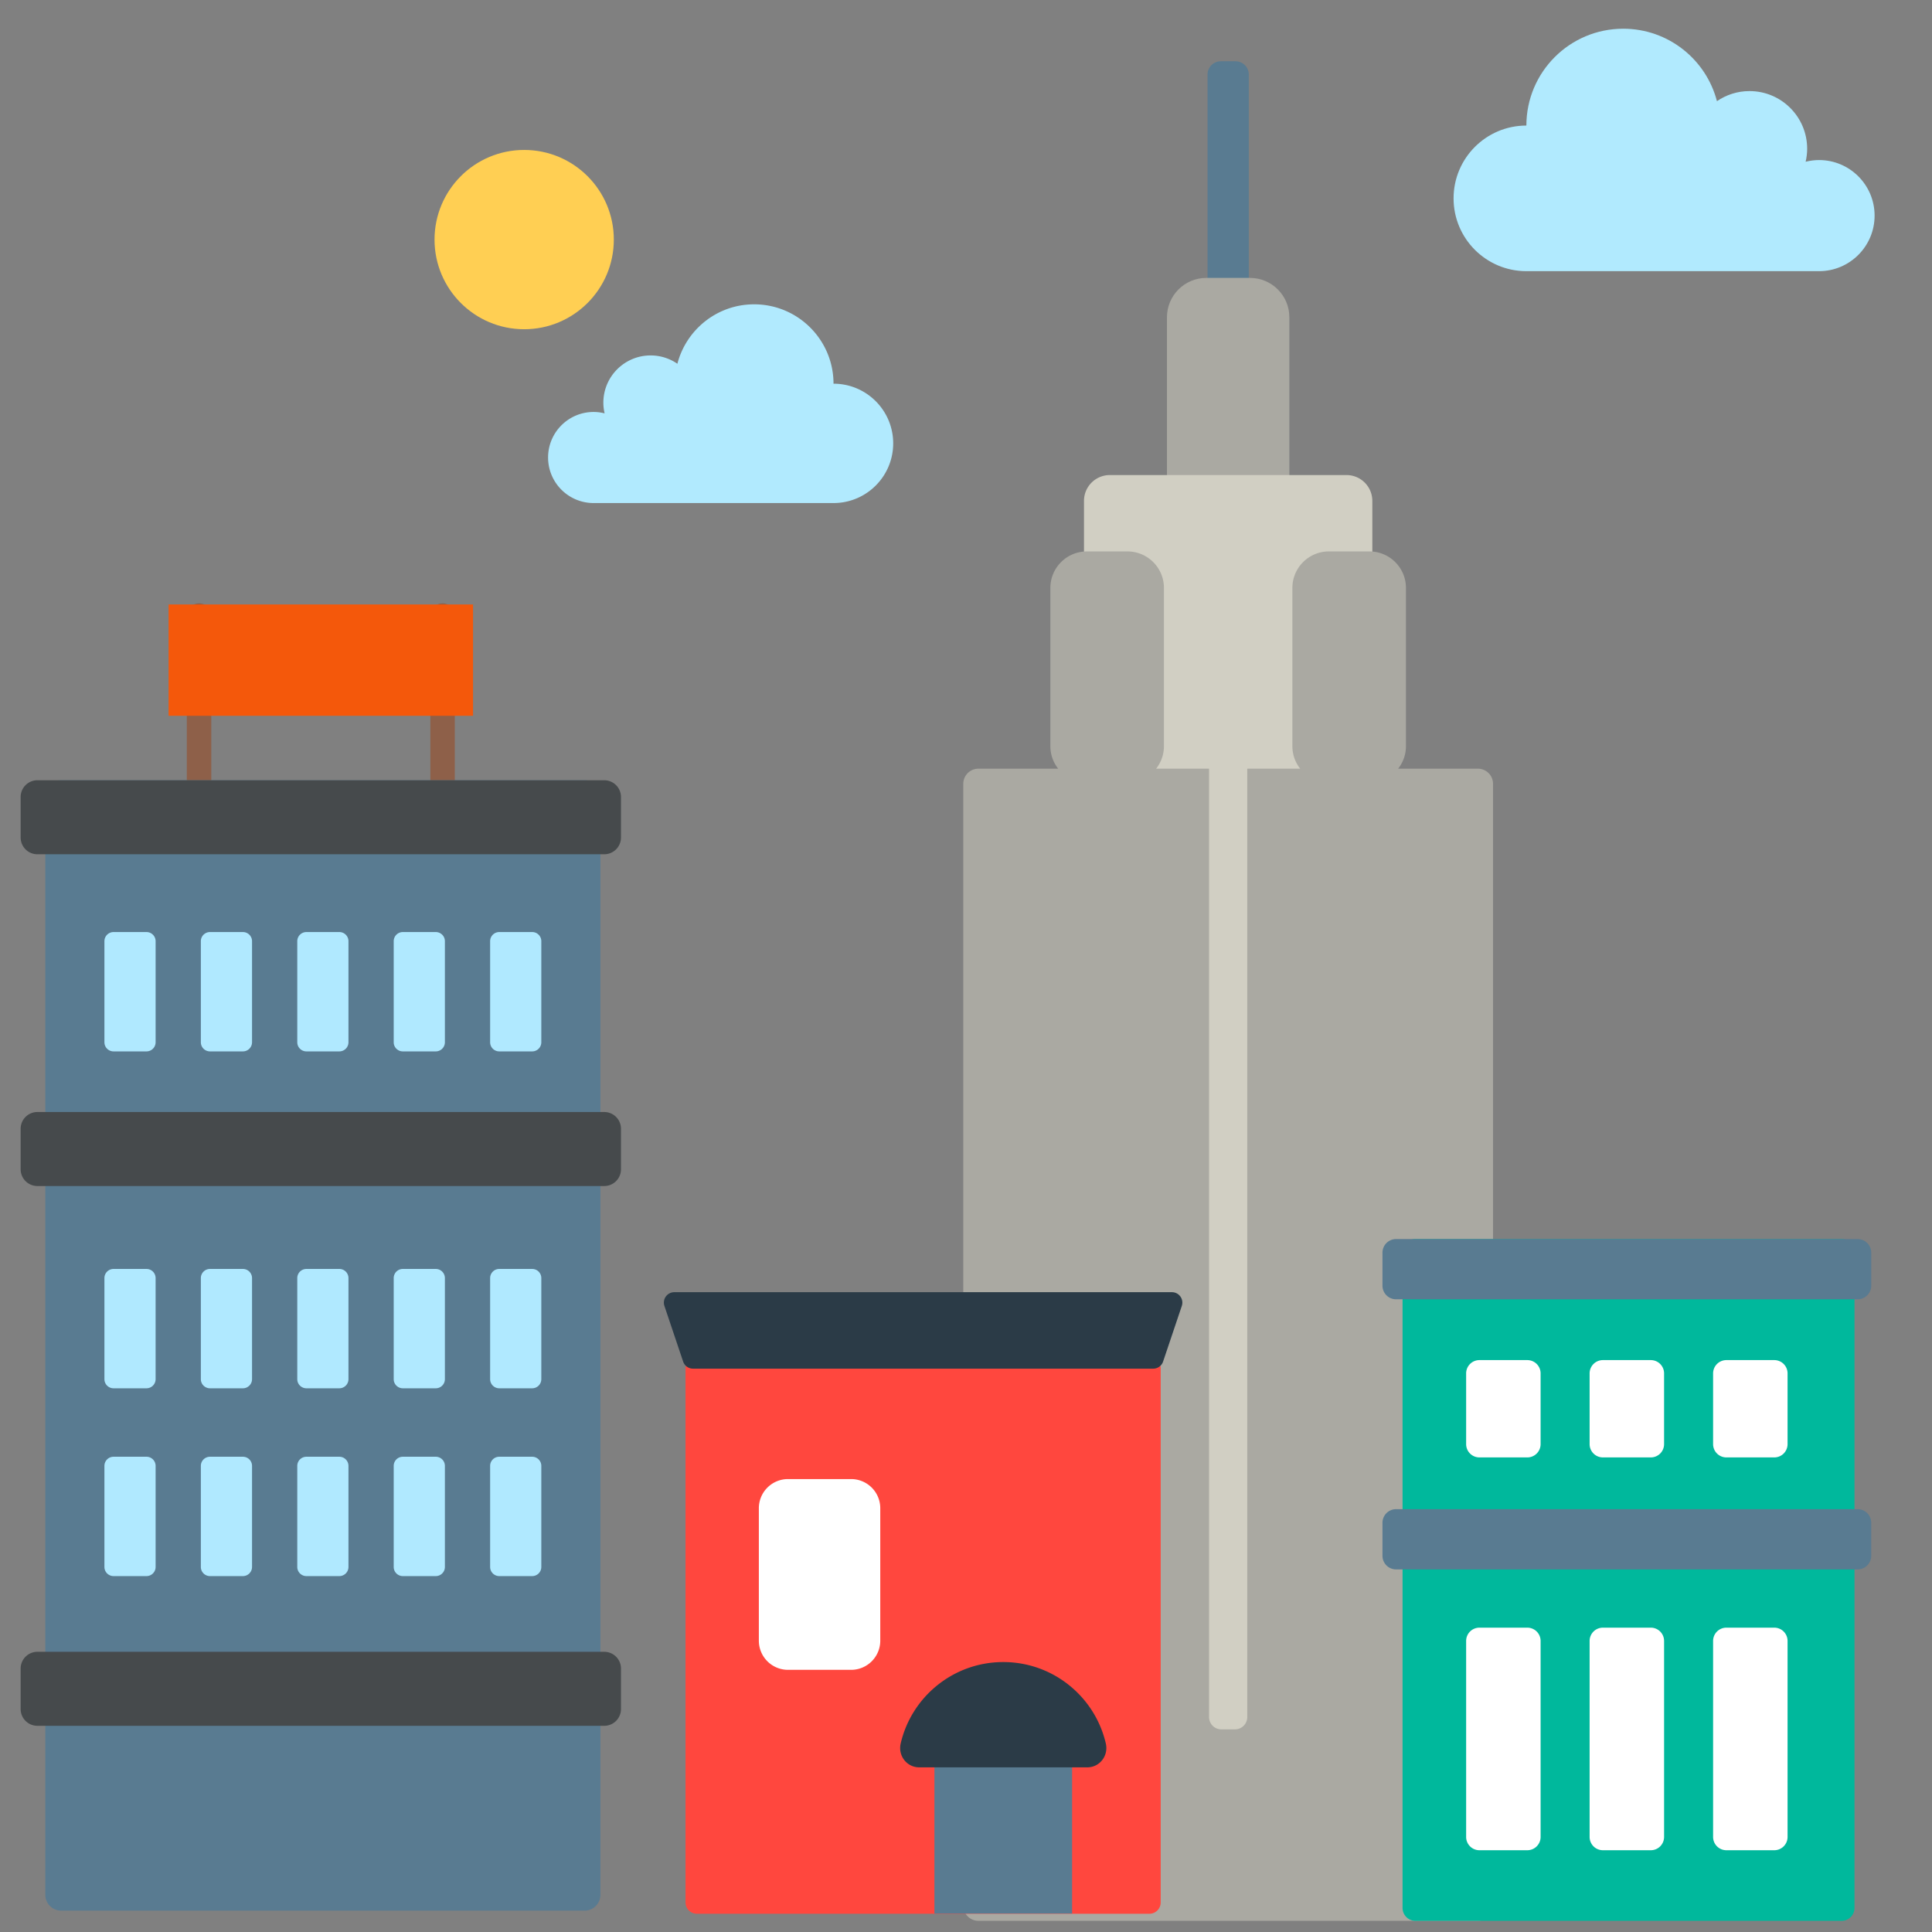 <svg xmlns="http://www.w3.org/2000/svg" width="3em" height="3em" viewBox="0 0 512 512"><rect x="0" y="0" width="512" height="512" fill="#808080" stroke="none"/><path fill="#8E6049" d="M52.749 213.583a3.24 3.24 0 0 1-3.242-3.242V163.14a3.241 3.241 0 1 1 6.484 0v47.201a3.24 3.24 0 0 1-3.242 3.242m67.78-3.241v-47.201a3.241 3.241 0 1 0-6.484 0v47.201a3.241 3.241 0 1 0 6.484 0"/><path fill="#F4580B" d="M44.677 160.189h80.683v29.504H44.677z"/><path fill="#597B91" d="M327.426 16.239h-3.902a3.517 3.517 0 0 0-3.517 3.517v133.796a3.517 3.517 0 0 0 3.517 3.517h3.902a3.517 3.517 0 0 0 3.517-3.517V19.755a3.517 3.517 0 0 0-3.517-3.516M154.918 206.775H16.209a4.2 4.2 0 0 0-4.201 4.201v291.162a4.2 4.2 0 0 0 4.201 4.201h138.709a4.2 4.2 0 0 0 4.201-4.201V210.975a4.2 4.2 0 0 0-4.201-4.2"/><path fill="#B0E9FF" d="M38.818 367.912h-8.727a2.42 2.42 0 0 1-2.419-2.419v-26.791a2.42 2.42 0 0 1 2.419-2.419h8.727a2.42 2.42 0 0 1 2.419 2.419v26.791a2.42 2.42 0 0 1-2.419 2.419m27.974-2.419v-26.791a2.42 2.42 0 0 0-2.419-2.419h-8.727a2.42 2.42 0 0 0-2.419 2.419v26.791a2.42 2.42 0 0 0 2.419 2.419h8.727a2.42 2.42 0 0 0 2.419-2.419m25.554 0v-26.791a2.42 2.42 0 0 0-2.419-2.419H81.2a2.42 2.42 0 0 0-2.419 2.419v26.791a2.42 2.42 0 0 0 2.419 2.419h8.727a2.42 2.42 0 0 0 2.419-2.419m25.555 0v-26.791a2.42 2.42 0 0 0-2.419-2.419h-8.727a2.42 2.42 0 0 0-2.419 2.419v26.791a2.42 2.42 0 0 0 2.419 2.419h8.727a2.42 2.42 0 0 0 2.419-2.419m25.554 0v-26.791a2.42 2.42 0 0 0-2.419-2.419h-8.727a2.42 2.42 0 0 0-2.419 2.419v26.791a2.42 2.42 0 0 0 2.419 2.419h8.727a2.42 2.42 0 0 0 2.419-2.419m-102.217-89.28v-26.791a2.42 2.42 0 0 0-2.419-2.419h-8.727a2.42 2.42 0 0 0-2.419 2.419v26.791a2.42 2.42 0 0 0 2.419 2.419h8.727a2.42 2.42 0 0 0 2.419-2.419m25.554 0v-26.791a2.42 2.42 0 0 0-2.419-2.419h-8.727a2.42 2.42 0 0 0-2.419 2.419v26.791a2.42 2.42 0 0 0 2.419 2.419h8.727a2.42 2.42 0 0 0 2.419-2.419m25.554 0v-26.791a2.42 2.42 0 0 0-2.419-2.419H81.2a2.42 2.42 0 0 0-2.419 2.419v26.791a2.42 2.42 0 0 0 2.419 2.419h8.727a2.42 2.42 0 0 0 2.419-2.419m25.555 0v-26.791a2.42 2.42 0 0 0-2.419-2.419h-8.727a2.42 2.42 0 0 0-2.419 2.419v26.791a2.42 2.42 0 0 0 2.419 2.419h8.727a2.42 2.42 0 0 0 2.419-2.419m25.554 0v-26.791a2.42 2.42 0 0 0-2.419-2.419h-8.727a2.42 2.42 0 0 0-2.419 2.419v26.791a2.42 2.42 0 0 0 2.419 2.419h8.727a2.42 2.42 0 0 0 2.419-2.419M41.238 415.262v-26.791a2.42 2.42 0 0 0-2.419-2.419h-8.727a2.42 2.42 0 0 0-2.419 2.419v26.791a2.42 2.42 0 0 0 2.419 2.419h8.727a2.42 2.42 0 0 0 2.419-2.419m25.554 0v-26.791a2.42 2.42 0 0 0-2.419-2.419h-8.727a2.42 2.42 0 0 0-2.419 2.419v26.791a2.42 2.42 0 0 0 2.419 2.419h8.727a2.42 2.42 0 0 0 2.419-2.419m25.554 0v-26.791a2.42 2.42 0 0 0-2.419-2.419H81.2a2.42 2.42 0 0 0-2.419 2.419v26.791a2.42 2.42 0 0 0 2.419 2.419h8.727a2.42 2.42 0 0 0 2.419-2.419m25.555 0v-26.791a2.42 2.42 0 0 0-2.419-2.419h-8.727a2.42 2.42 0 0 0-2.419 2.419v26.791a2.42 2.42 0 0 0 2.419 2.419h8.727a2.42 2.42 0 0 0 2.419-2.419m25.554 0v-26.791a2.42 2.42 0 0 0-2.419-2.419h-8.727a2.42 2.42 0 0 0-2.419 2.419v26.791a2.42 2.42 0 0 0 2.419 2.419h8.727a2.42 2.42 0 0 0 2.419-2.419"/><path fill="#464A4C" d="M160.128 226.389H9.909a4.44 4.44 0 0 1-4.439-4.439v-10.737a4.44 4.44 0 0 1 4.439-4.439h150.219a4.44 4.44 0 0 1 4.439 4.439v10.737a4.44 4.44 0 0 1-4.439 4.439m4.439 83.482v-10.737a4.44 4.44 0 0 0-4.439-4.439H9.909a4.44 4.44 0 0 0-4.439 4.439v10.737a4.44 4.44 0 0 0 4.439 4.439h150.219a4.44 4.44 0 0 0 4.439-4.439m0 143.048v-10.737a4.44 4.44 0 0 0-4.439-4.439H9.909a4.44 4.44 0 0 0-4.439 4.439v10.737a4.44 4.44 0 0 0 4.439 4.439h150.219a4.44 4.44 0 0 0 4.439-4.439"/><path fill="#AAA9A2" d="M331.262 73.649h-11.574c-5.761 0-10.431 4.67-10.431 10.431v45.187c0 5.761 4.67 10.431 10.431 10.431h11.574c5.761 0 10.431-4.67 10.431-10.431V84.079c0-5.76-4.67-10.43-10.431-10.43"/><path fill="#D1CFC3" d="M356.832 125.894h-62.715a6.85 6.85 0 0 0-6.849 6.849v141.903a6.85 6.85 0 0 0 6.849 6.849h62.715a6.85 6.85 0 0 0 6.849-6.849V132.744a6.85 6.85 0 0 0-6.849-6.85"/><path fill="#AAA9A2" d="M391.66 203.707h-21.137a9.63 9.63 0 0 0 2.069-5.967v-41.929c0-5.345-4.333-9.679-9.679-9.679h-10.739c-5.345 0-9.679 4.333-9.679 9.679v41.929c0 2.254.777 4.322 2.069 5.967h-38.177a9.63 9.63 0 0 0 2.069-5.967v-41.929c0-5.345-4.333-9.679-9.679-9.679h-10.74c-5.345 0-9.679 4.333-9.679 9.679v41.929c0 2.254.777 4.322 2.069 5.967H259.29a4.01 4.01 0 0 0-4.009 4.009v297.315a4.01 4.01 0 0 0 4.009 4.009h132.37a4.01 4.01 0 0 0 4.009-4.009V207.716a4.01 4.01 0 0 0-4.009-4.009"/><path fill="#B1EAFE" d="M220.89 101.684c0-11.618-9.418-21.036-21.036-21.036c-9.79 0-17.994 6.698-20.34 15.754a12.46 12.46 0 0 0-7.094-2.208c-6.917 0-12.524 5.607-12.524 12.524c0 .973.122 1.916.332 2.826a12 12 0 0 0-2.911-.368c-6.666 0-12.069 5.404-12.069 12.069s5.404 12.069 12.069 12.069h63.573c8.735 0 15.815-7.081 15.815-15.815s-7.08-15.815-15.815-15.815"/><circle cx="138.912" cy="63.494" r="23.757" fill="#FFCF53"/><path fill="#B1EAFE" d="M482.064 42.415c-1.227 0-2.412.167-3.551.449c.256-1.109.405-2.26.405-3.447c0-8.438-6.841-15.279-15.279-15.279c-3.203 0-6.173.989-8.629 2.674c-2.865-11.045-12.9-19.2-24.841-19.2c-14.173 0-25.663 11.49-25.663 25.663c-10.656 0-19.294 8.638-19.294 19.294s8.638 19.294 19.294 19.294h77.558c8.132 0 14.724-6.592 14.724-14.724s-6.592-14.724-14.724-14.724"/><path fill="#D1CFC3" d="M327.281 188.011h-3.612a3.255 3.255 0 0 0-3.255 3.255v263.778a3.255 3.255 0 0 0 3.255 3.255h3.612a3.255 3.255 0 0 0 3.255-3.255V191.266a3.255 3.255 0 0 0-3.255-3.255"/><path fill="#00B89C" d="M488.041 328.36h-112.93a3.42 3.42 0 0 0-3.42 3.42v173.84a3.42 3.42 0 0 0 3.42 3.42h112.93a3.42 3.42 0 0 0 3.42-3.42V331.78a3.42 3.42 0 0 0-3.42-3.42"/><path fill="#FFF" d="M404.757 386.23h-12.696a3.52 3.52 0 0 1-3.519-3.519V363.96a3.52 3.52 0 0 1 3.519-3.519h12.696a3.52 3.52 0 0 1 3.519 3.519v18.751a3.52 3.52 0 0 1-3.519 3.519m36.242-3.52v-18.751a3.52 3.52 0 0 0-3.519-3.519h-12.696a3.52 3.52 0 0 0-3.519 3.519v18.751a3.52 3.52 0 0 0 3.519 3.519h12.696a3.52 3.52 0 0 0 3.519-3.519m32.724 0v-18.751a3.52 3.52 0 0 0-3.519-3.519h-12.696a3.52 3.52 0 0 0-3.519 3.519v18.751a3.52 3.52 0 0 0 3.519 3.519h12.696a3.52 3.52 0 0 0 3.519-3.519m-65.447 104.101v-51.946a3.52 3.52 0 0 0-3.519-3.519h-12.696a3.52 3.52 0 0 0-3.519 3.519v51.946a3.52 3.52 0 0 0 3.519 3.519h12.696a3.52 3.52 0 0 0 3.519-3.519m32.723 0v-51.946a3.52 3.52 0 0 0-3.519-3.519h-12.696a3.52 3.52 0 0 0-3.519 3.519v51.946a3.52 3.52 0 0 0 3.519 3.519h12.696a3.52 3.52 0 0 0 3.519-3.519m32.724 0v-51.946a3.52 3.52 0 0 0-3.519-3.519h-12.696a3.52 3.52 0 0 0-3.519 3.519v51.946a3.52 3.52 0 0 0 3.519 3.519h12.696a3.52 3.52 0 0 0 3.519-3.519"/><path fill="#597B91" d="M492.283 344.329H369.982a3.614 3.614 0 0 1-3.614-3.614v-8.741a3.614 3.614 0 0 1 3.614-3.614h122.301a3.614 3.614 0 0 1 3.614 3.614v8.741a3.614 3.614 0 0 1-3.614 3.614m3.614 67.967v-8.741a3.614 3.614 0 0 0-3.614-3.614H369.982a3.614 3.614 0 0 0-3.614 3.614v8.741a3.614 3.614 0 0 0 3.614 3.614h122.301a3.614 3.614 0 0 0 3.614-3.614"/><path fill="#FF473E" d="M304.602 359.713H184.666a2.996 2.996 0 0 0-2.996 2.996V504.17a2.996 2.996 0 0 0 2.996 2.996h119.935a2.996 2.996 0 0 0 2.996-2.996V362.709a2.995 2.995 0 0 0-2.995-2.996"/><path fill="#FFF" d="M225.552 442.525h-16.721a7.73 7.73 0 0 1-7.729-7.729v-35.1a7.73 7.73 0 0 1 7.729-7.729h16.721a7.73 7.73 0 0 1 7.729 7.729v35.1a7.73 7.73 0 0 1-7.729 7.729"/><path fill="#597B91" d="M247.63 459.078h36.486v48.031H247.63z"/><path fill="#2B3B47" d="M243.593 468.363c-3.292 0-5.645-3.096-4.905-6.304c2.857-12.373 13.944-21.597 27.185-21.597s24.328 9.224 27.185 21.597c.741 3.208-1.612 6.304-4.905 6.304zm-59.938-105.654h121.958c1.186 0 2.24-.757 2.618-1.881l4.96-14.74a2.762 2.762 0 0 0-2.618-3.643H178.695a2.762 2.762 0 0 0-2.618 3.643l4.96 14.74a2.76 2.76 0 0 0 2.618 1.881"/></svg>